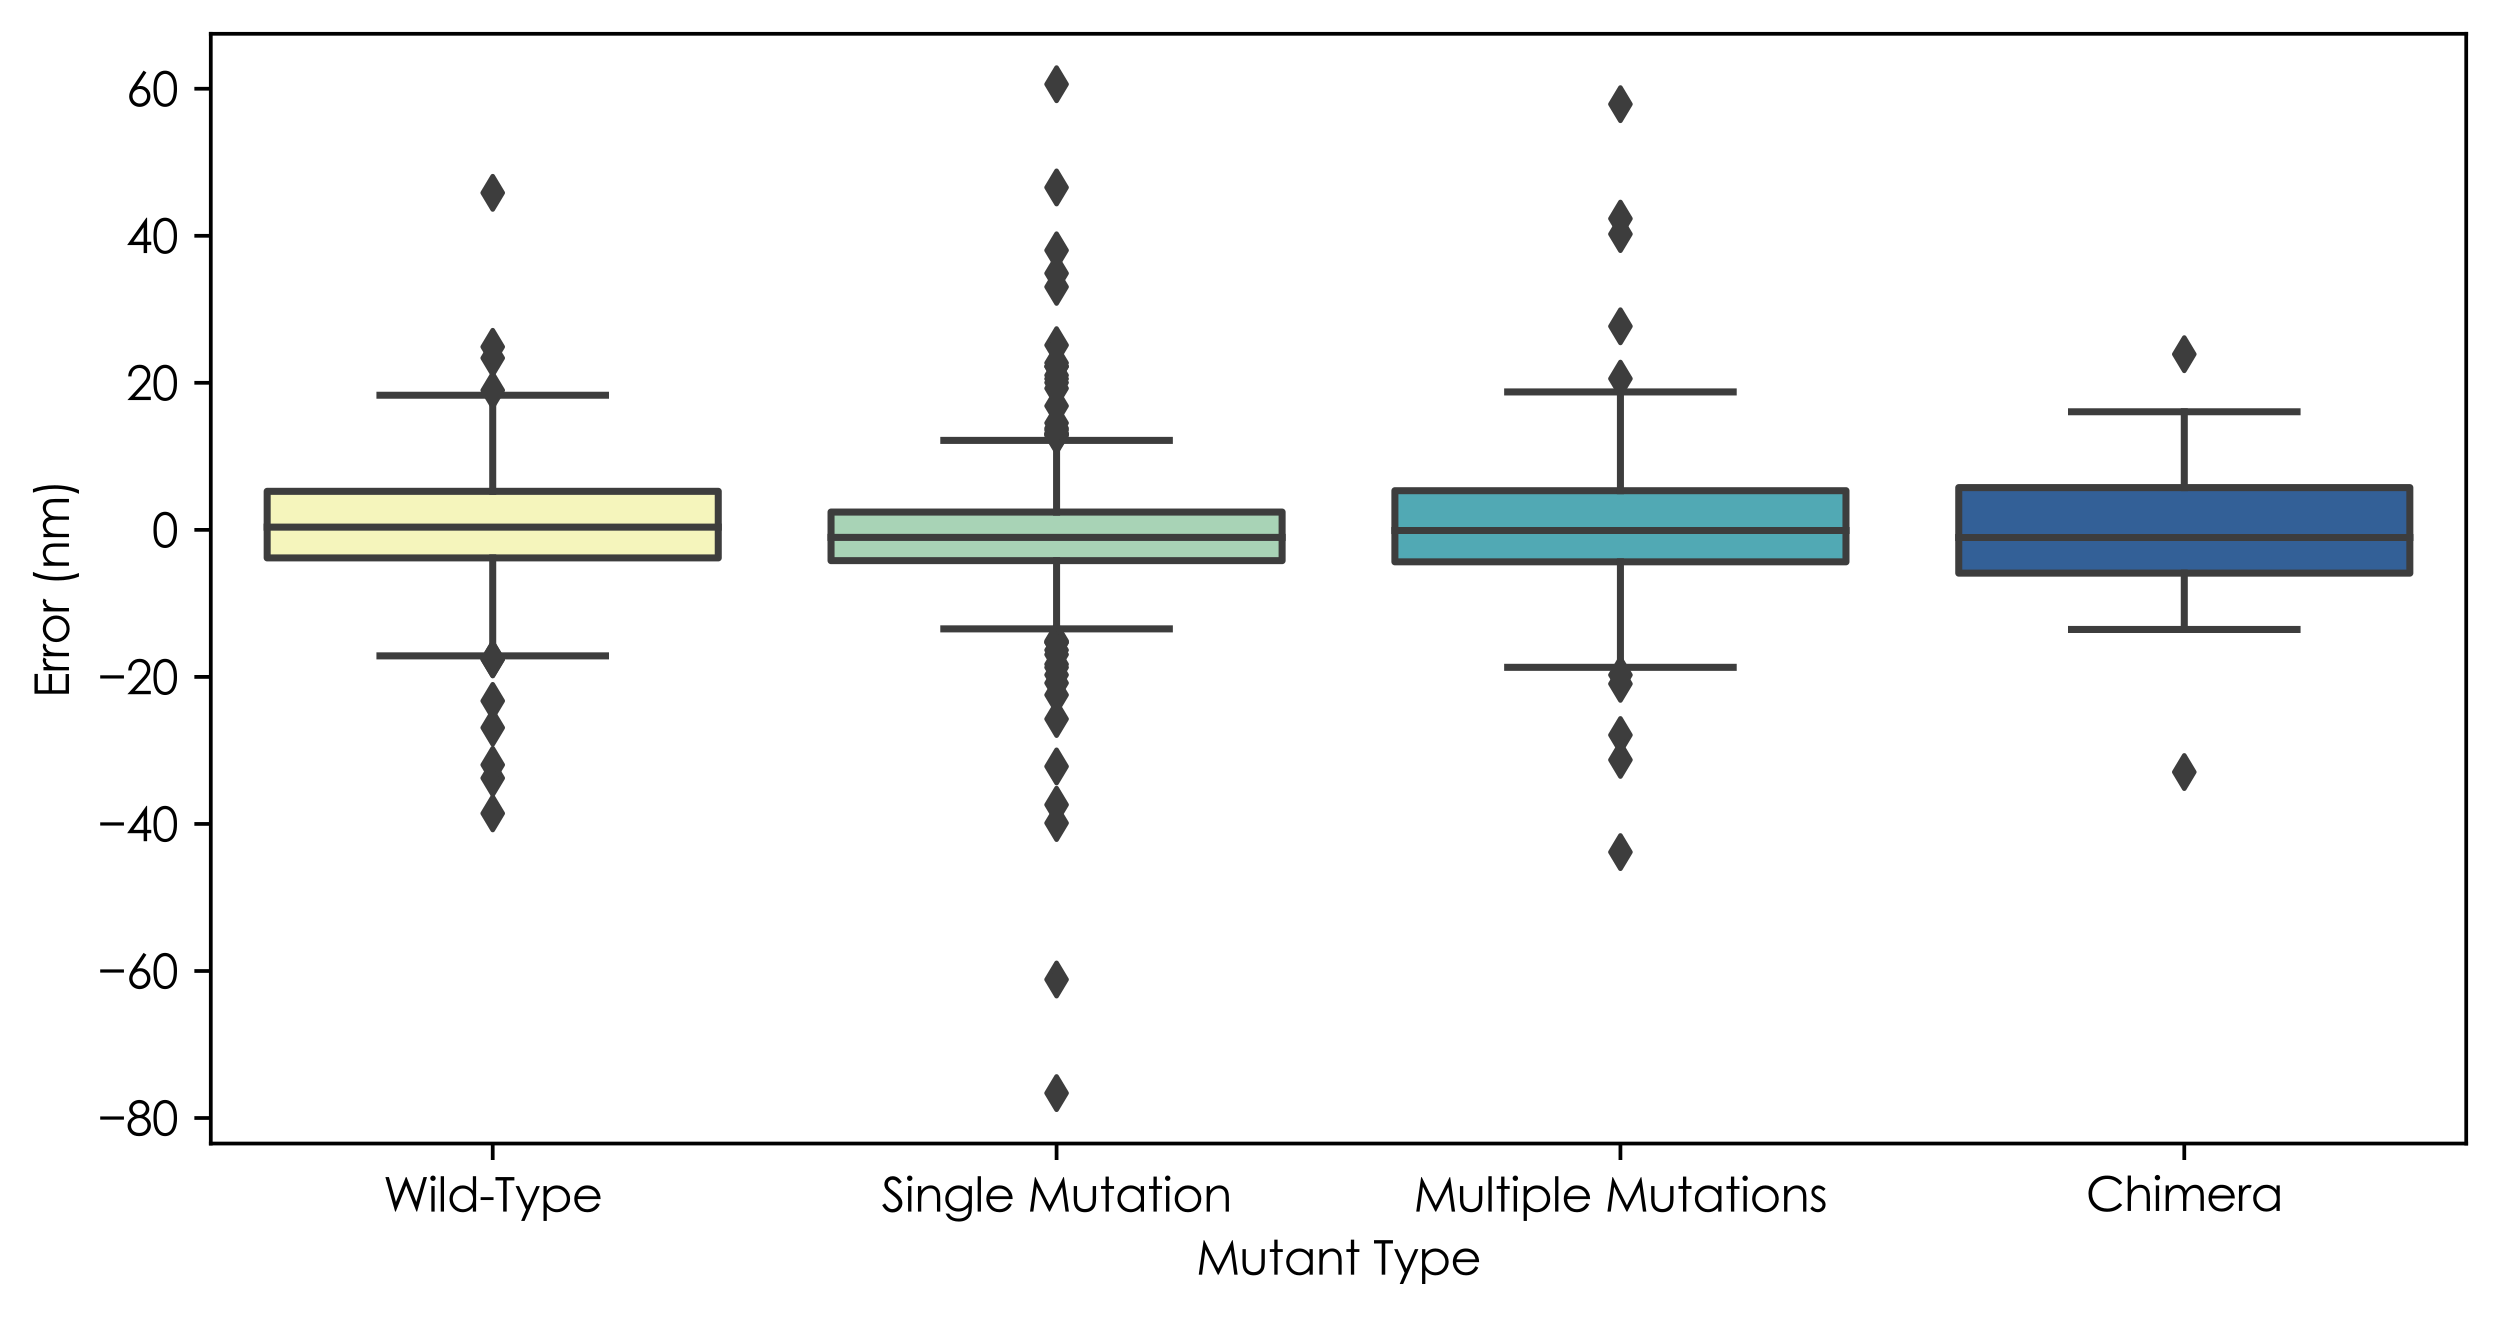 <?xml version="1.0" encoding="utf-8" standalone="no"?>
<!DOCTYPE svg PUBLIC "-//W3C//DTD SVG 1.1//EN"
  "http://www.w3.org/Graphics/SVG/1.1/DTD/svg11.dtd">
<svg xmlns:xlink="http://www.w3.org/1999/xlink" width="532.8pt" height="280.8pt" viewBox="0 0 532.8 280.8" xmlns="http://www.w3.org/2000/svg" version="1.1">
 <defs>
  <style type="text/css">*{stroke-linejoin: round; stroke-linecap: butt}</style>
 </defs>
 <g id="figure_1">
  <g id="patch_1">
   <path d="M 0 280.8 
L 532.8 280.8 
L 532.8 0 
L 0 0 
z
" style="fill: #ffffff"/>
  </g>
  <g id="axes_1">
   <g id="patch_2">
    <path d="M 44.923 243.713 
L 525.6 243.713 
L 525.6 7.2 
L 44.923 7.2 
z
" style="fill: #ffffff"/>
   </g>
   <g id="patch_3">
    <path d="M 56.94 118.9 
L 153.076 118.9 
L 153.076 104.711 
L 56.94 104.711 
L 56.94 118.9 
z
" clip-path="url(#p34193155a3)" style="fill: #f5f5bc; stroke: #3d3d3d; stroke-width: 1.5; stroke-linejoin: miter"/>
   </g>
   <g id="patch_4">
    <path d="M 177.109 119.484 
L 273.245 119.484 
L 273.245 109.128 
L 177.109 109.128 
L 177.109 119.484 
z
" clip-path="url(#p34193155a3)" style="fill: #a8d3b6; stroke: #3d3d3d; stroke-width: 1.5; stroke-linejoin: miter"/>
   </g>
   <g id="patch_5">
    <path d="M 297.279 119.735 
L 393.414 119.735 
L 393.414 104.578 
L 297.279 104.578 
L 297.279 119.735 
z
" clip-path="url(#p34193155a3)" style="fill: #51a9b4; stroke: #3d3d3d; stroke-width: 1.5; stroke-linejoin: miter"/>
   </g>
   <g id="patch_6">
    <path d="M 417.448 122.149 
L 513.583 122.149 
L 513.583 103.918 
L 417.448 103.918 
L 417.448 122.149 
z
" clip-path="url(#p34193155a3)" style="fill: #336097; stroke: #3d3d3d; stroke-width: 1.5; stroke-linejoin: miter"/>
   </g>
   <g id="matplotlib.axis_1">
    <g id="xtick_1">
     <g id="line2d_1">
      <defs>
       <path id="m4413f685ca" d="M 0 0 
L 0 3.5 
" style="stroke: #000000; stroke-width: 0.8"/>
      </defs>
      <g>
       <use xlink:href="#m4413f685ca" x="105.008" y="243.713" style="stroke: #000000; stroke-width: 0.8"/>
      </g>
     </g>
     <g id="text_1">
      <!-- Wild-Type -->
      <g transform="translate(81.652 258.212) scale(0.1 -0.1)">
       <defs>
        <path id="CenturyGothic-57" d="M 300 4597 
L 772 4597 
L 1706 1284 
L 3025 4597 
L 3119 4597 
L 4422 1284 
L 5375 4597 
L 5844 4597 
L 4525 0 
L 4438 0 
L 3075 3478 
L 1684 0 
L 1597 0 
L 300 4597 
z
" transform="scale(0.016)"/>
        <path id="CenturyGothic-69" d="M 641 4800 
Q 791 4800 897 4694 
Q 1003 4588 1003 4438 
Q 1003 4291 897 4184 
Q 791 4078 641 4078 
Q 494 4078 387 4184 
Q 281 4291 281 4438 
Q 281 4588 387 4694 
Q 494 4800 641 4800 
z
M 422 3400 
L 863 3400 
L 863 0 
L 422 0 
L 422 3400 
z
" transform="scale(0.016)"/>
        <path id="CenturyGothic-6c" d="M 422 4713 
L 859 4713 
L 859 0 
L 422 0 
L 422 4713 
z
" transform="scale(0.016)"/>
        <path id="CenturyGothic-64" d="M 3881 4713 
L 3881 0 
L 3450 0 
L 3450 584 
Q 3175 250 2833 81 
Q 2491 -88 2084 -88 
Q 1363 -88 852 435 
Q 341 959 341 1709 
Q 341 2444 856 2966 
Q 1372 3488 2097 3488 
Q 2516 3488 2855 3309 
Q 3194 3131 3450 2775 
L 3450 4713 
L 3881 4713 
z
M 2131 3066 
Q 1766 3066 1456 2886 
Q 1147 2706 964 2381 
Q 781 2056 781 1694 
Q 781 1334 965 1006 
Q 1150 678 1461 495 
Q 1772 313 2128 313 
Q 2488 313 2809 494 
Q 3131 675 3304 984 
Q 3478 1294 3478 1681 
Q 3478 2272 3089 2669 
Q 2700 3066 2131 3066 
z
" transform="scale(0.016)"/>
        <path id="CenturyGothic-2d" d="M 203 1919 
L 1922 1919 
L 1922 1538 
L 203 1538 
L 203 1919 
z
" transform="scale(0.016)"/>
        <path id="CenturyGothic-54" d="M 103 4150 
L 103 4597 
L 2625 4597 
L 2625 4150 
L 1600 4150 
L 1600 0 
L 1131 0 
L 1131 4150 
L 103 4150 
z
" transform="scale(0.016)"/>
        <path id="CenturyGothic-79" d="M 122 3400 
L 584 3400 
L 1753 781 
L 2888 3400 
L 3353 3400 
L 1325 -1244 
L 863 -1244 
L 1519 256 
L 122 3400 
z
" transform="scale(0.016)"/>
        <path id="CenturyGothic-70" d="M 494 3400 
L 928 3400 
L 928 2775 
Q 1188 3131 1525 3309 
Q 1863 3488 2278 3488 
Q 3003 3488 3518 2966 
Q 4034 2444 4034 1709 
Q 4034 959 3523 435 
Q 3013 -88 2291 -88 
Q 1884 -88 1543 81 
Q 1203 250 928 584 
L 928 -1244 
L 494 -1244 
L 494 3400 
z
M 2244 3066 
Q 1675 3066 1286 2669 
Q 897 2272 897 1681 
Q 897 1294 1070 984 
Q 1244 675 1567 494 
Q 1891 313 2250 313 
Q 2603 313 2914 495 
Q 3225 678 3409 1006 
Q 3594 1334 3594 1694 
Q 3594 2056 3411 2381 
Q 3228 2706 2918 2886 
Q 2609 3066 2244 3066 
z
" transform="scale(0.016)"/>
        <path id="CenturyGothic-65" d="M 3350 1128 
L 3719 934 
Q 3538 578 3300 359 
Q 3063 141 2766 26 
Q 2469 -88 2094 -88 
Q 1263 -88 794 457 
Q 325 1003 325 1691 
Q 325 2338 722 2844 
Q 1225 3488 2069 3488 
Q 2938 3488 3456 2828 
Q 3825 2363 3831 1666 
L 775 1666 
Q 788 1072 1153 692 
Q 1519 313 2056 313 
Q 2316 313 2561 403 
Q 2806 494 2978 644 
Q 3150 794 3350 1128 
z
M 3350 2044 
Q 3263 2394 3095 2603 
Q 2928 2813 2653 2941 
Q 2378 3069 2075 3069 
Q 1575 3069 1216 2747 
Q 953 2513 819 2044 
L 3350 2044 
z
" transform="scale(0.016)"/>
       </defs>
       <use xlink:href="#CenturyGothic-57"/>
       <use xlink:href="#CenturyGothic-69" x="95.996"/>
       <use xlink:href="#CenturyGothic-6c" x="116.016"/>
       <use xlink:href="#CenturyGothic-64" x="136.035"/>
       <use xlink:href="#CenturyGothic-2d" x="204.541"/>
       <use xlink:href="#CenturyGothic-54" x="237.744"/>
       <use xlink:href="#CenturyGothic-79" x="280.322"/>
       <use xlink:href="#CenturyGothic-70" x="333.936"/>
       <use xlink:href="#CenturyGothic-65" x="402.148"/>
      </g>
     </g>
    </g>
    <g id="xtick_2">
     <g id="line2d_2">
      <g>
       <use xlink:href="#m4413f685ca" x="225.177" y="243.713" style="stroke: #000000; stroke-width: 0.8"/>
      </g>
     </g>
     <g id="text_2">
      <!-- Single Mutation -->
      <g transform="translate(187.875 258.212) scale(0.1 -0.1)">
       <defs>
        <path id="CenturyGothic-53" d="M 84 856 
L 475 1091 
Q 888 331 1428 331 
Q 1659 331 1862 439 
Q 2066 547 2172 728 
Q 2278 909 2278 1113 
Q 2278 1344 2122 1566 
Q 1906 1872 1334 2303 
Q 759 2738 619 2931 
Q 375 3256 375 3634 
Q 375 3934 519 4181 
Q 663 4428 923 4570 
Q 1184 4713 1491 4713 
Q 1816 4713 2098 4552 
Q 2381 4391 2697 3959 
L 2322 3675 
Q 2063 4019 1880 4128 
Q 1697 4238 1481 4238 
Q 1203 4238 1026 4069 
Q 850 3900 850 3653 
Q 850 3503 912 3362 
Q 975 3222 1141 3056 
Q 1231 2969 1734 2597 
Q 2331 2156 2553 1812 
Q 2775 1469 2775 1122 
Q 2775 622 2395 253 
Q 2016 -116 1472 -116 
Q 1053 -116 712 107 
Q 372 331 84 856 
z
" transform="scale(0.016)"/>
        <path id="CenturyGothic-6e" d="M 488 3400 
L 925 3400 
L 925 2791 
Q 1188 3141 1506 3314 
Q 1825 3488 2200 3488 
Q 2581 3488 2876 3294 
Q 3172 3100 3312 2772 
Q 3453 2444 3453 1750 
L 3453 0 
L 3019 0 
L 3019 1622 
Q 3019 2209 2969 2406 
Q 2891 2744 2675 2914 
Q 2459 3084 2113 3084 
Q 1716 3084 1402 2821 
Q 1088 2559 988 2172 
Q 925 1919 925 1247 
L 925 0 
L 488 0 
L 488 3400 
z
" transform="scale(0.016)"/>
        <path id="CenturyGothic-67" d="M 3416 3400 
L 3856 3400 
L 3856 691 
Q 3856 -25 3731 -356 
Q 3559 -825 3134 -1078 
Q 2709 -1331 2113 -1331 
Q 1675 -1331 1326 -1207 
Q 978 -1084 759 -876 
Q 541 -669 356 -269 
L 831 -269 
Q 1025 -606 1331 -768 
Q 1638 -931 2091 -931 
Q 2538 -931 2845 -764 
Q 3153 -597 3284 -344 
Q 3416 -91 3416 472 
L 3416 647 
Q 3169 334 2812 167 
Q 2456 0 2056 0 
Q 1588 0 1175 233 
Q 763 466 538 859 
Q 313 1253 313 1725 
Q 313 2197 547 2605 
Q 781 3013 1195 3250 
Q 1609 3488 2069 3488 
Q 2450 3488 2779 3330 
Q 3109 3172 3416 2809 
L 3416 3400 
z
M 2125 3066 
Q 1753 3066 1434 2886 
Q 1116 2706 934 2389 
Q 753 2072 753 1703 
Q 753 1144 1128 778 
Q 1503 413 2100 413 
Q 2703 413 3070 775 
Q 3438 1138 3438 1728 
Q 3438 2113 3269 2414 
Q 3100 2716 2790 2891 
Q 2481 3066 2125 3066 
z
" transform="scale(0.016)"/>
        <path id="CenturyGothic-20" transform="scale(0.016)"/>
        <path id="CenturyGothic-4d" d="M 350 0 
L 1003 4597 
L 1078 4597 
L 2947 825 
L 4797 4597 
L 4872 4597 
L 5531 0 
L 5078 0 
L 4628 3288 
L 3003 0 
L 2888 0 
L 1241 3313 
L 794 0 
L 350 0 
z
" transform="scale(0.016)"/>
        <path id="CenturyGothic-75" d="M 431 3400 
L 872 3400 
L 872 1813 
Q 872 1231 934 1013 
Q 1028 700 1292 519 
Q 1556 338 1922 338 
Q 2288 338 2542 514 
Q 2797 691 2894 978 
Q 2959 1175 2959 1813 
L 2959 3400 
L 3406 3400 
L 3406 1731 
Q 3406 1028 3242 672 
Q 3078 316 2748 114 
Q 2419 -88 1922 -88 
Q 1425 -88 1092 114 
Q 759 316 595 677 
Q 431 1038 431 1763 
L 431 3400 
z
" transform="scale(0.016)"/>
        <path id="CenturyGothic-74" d="M 869 4663 
L 1309 4663 
L 1309 3400 
L 2003 3400 
L 2003 3025 
L 1309 3025 
L 1309 0 
L 869 0 
L 869 3025 
L 272 3025 
L 272 3400 
L 869 3400 
L 869 4663 
z
" transform="scale(0.016)"/>
        <path id="CenturyGothic-61" d="M 3875 3400 
L 3875 0 
L 3444 0 
L 3444 584 
Q 3169 250 2826 81 
Q 2484 -88 2078 -88 
Q 1356 -88 845 435 
Q 334 959 334 1709 
Q 334 2444 850 2966 
Q 1366 3488 2091 3488 
Q 2509 3488 2848 3309 
Q 3188 3131 3444 2775 
L 3444 3400 
L 3875 3400 
z
M 2125 3066 
Q 1759 3066 1450 2886 
Q 1141 2706 958 2381 
Q 775 2056 775 1694 
Q 775 1334 959 1006 
Q 1144 678 1455 495 
Q 1766 313 2122 313 
Q 2481 313 2803 494 
Q 3125 675 3298 984 
Q 3472 1294 3472 1681 
Q 3472 2272 3083 2669 
Q 2694 3066 2125 3066 
z
" transform="scale(0.016)"/>
        <path id="CenturyGothic-6f" d="M 2097 3488 
Q 2881 3488 3397 2919 
Q 3866 2400 3866 1691 
Q 3866 978 3370 445 
Q 2875 -88 2097 -88 
Q 1316 -88 820 445 
Q 325 978 325 1691 
Q 325 2397 794 2916 
Q 1309 3488 2097 3488 
z
M 2097 3059 
Q 1553 3059 1162 2656 
Q 772 2253 772 1681 
Q 772 1313 950 994 
Q 1128 675 1431 501 
Q 1734 328 2097 328 
Q 2459 328 2762 501 
Q 3066 675 3244 994 
Q 3422 1313 3422 1681 
Q 3422 2253 3030 2656 
Q 2638 3059 2097 3059 
z
" transform="scale(0.016)"/>
       </defs>
       <use xlink:href="#CenturyGothic-53"/>
       <use xlink:href="#CenturyGothic-69" x="49.805"/>
       <use xlink:href="#CenturyGothic-6e" x="69.824"/>
       <use xlink:href="#CenturyGothic-67" x="130.811"/>
       <use xlink:href="#CenturyGothic-6c" x="198.096"/>
       <use xlink:href="#CenturyGothic-65" x="218.115"/>
       <use xlink:href="#CenturyGothic-20" x="283.105"/>
       <use xlink:href="#CenturyGothic-4d" x="310.791"/>
       <use xlink:href="#CenturyGothic-75" x="402.686"/>
       <use xlink:href="#CenturyGothic-74" x="463.477"/>
       <use xlink:href="#CenturyGothic-61" x="497.363"/>
       <use xlink:href="#CenturyGothic-74" x="565.674"/>
       <use xlink:href="#CenturyGothic-69" x="599.561"/>
       <use xlink:href="#CenturyGothic-6f" x="619.58"/>
       <use xlink:href="#CenturyGothic-6e" x="685.059"/>
      </g>
     </g>
    </g>
    <g id="xtick_3">
     <g id="line2d_3">
      <g>
       <use xlink:href="#m4413f685ca" x="345.346" y="243.713" style="stroke: #000000; stroke-width: 0.8"/>
      </g>
     </g>
     <g id="text_3">
      <!-- Multiple Mutations -->
      <g transform="translate(301.267 258.212) scale(0.1 -0.1)">
       <defs>
        <path id="CenturyGothic-73" d="M 2197 3028 
L 1916 2738 
Q 1566 3078 1231 3078 
Q 1019 3078 867 2937 
Q 716 2797 716 2609 
Q 716 2444 841 2294 
Q 966 2141 1366 1934 
Q 1853 1681 2028 1447 
Q 2200 1209 2200 913 
Q 2200 494 1906 203 
Q 1613 -88 1172 -88 
Q 878 -88 611 40 
Q 344 169 169 394 
L 444 706 
Q 778 328 1153 328 
Q 1416 328 1600 497 
Q 1784 666 1784 894 
Q 1784 1081 1663 1228 
Q 1541 1372 1113 1591 
Q 653 1828 488 2059 
Q 322 2291 322 2588 
Q 322 2975 586 3231 
Q 850 3488 1253 3488 
Q 1722 3488 2197 3028 
z
" transform="scale(0.016)"/>
       </defs>
       <use xlink:href="#CenturyGothic-4d"/>
       <use xlink:href="#CenturyGothic-75" x="91.895"/>
       <use xlink:href="#CenturyGothic-6c" x="152.686"/>
       <use xlink:href="#CenturyGothic-74" x="172.705"/>
       <use xlink:href="#CenturyGothic-69" x="206.592"/>
       <use xlink:href="#CenturyGothic-70" x="226.611"/>
       <use xlink:href="#CenturyGothic-6c" x="294.824"/>
       <use xlink:href="#CenturyGothic-65" x="314.844"/>
       <use xlink:href="#CenturyGothic-20" x="379.834"/>
       <use xlink:href="#CenturyGothic-4d" x="407.52"/>
       <use xlink:href="#CenturyGothic-75" x="499.414"/>
       <use xlink:href="#CenturyGothic-74" x="560.205"/>
       <use xlink:href="#CenturyGothic-61" x="594.092"/>
       <use xlink:href="#CenturyGothic-74" x="662.402"/>
       <use xlink:href="#CenturyGothic-69" x="696.289"/>
       <use xlink:href="#CenturyGothic-6f" x="716.309"/>
       <use xlink:href="#CenturyGothic-6e" x="781.787"/>
       <use xlink:href="#CenturyGothic-73" x="842.773"/>
      </g>
     </g>
    </g>
    <g id="xtick_4">
     <g id="line2d_4">
      <g>
       <use xlink:href="#m4413f685ca" x="465.515" y="243.713" style="stroke: #000000; stroke-width: 0.8"/>
      </g>
     </g>
     <g id="text_4">
      <!-- Chimera -->
      <g transform="translate(444.542 258.077) scale(0.1 -0.1)">
       <defs>
        <path id="CenturyGothic-43" d="M 4841 3744 
L 4478 3466 
Q 4178 3856 3758 4057 
Q 3338 4259 2834 4259 
Q 2284 4259 1815 3995 
Q 1347 3731 1089 3286 
Q 831 2841 831 2284 
Q 831 1444 1407 881 
Q 1984 319 2863 319 
Q 3828 319 4478 1075 
L 4841 800 
Q 4497 363 3983 123 
Q 3469 -116 2834 -116 
Q 1628 -116 931 688 
Q 347 1366 347 2325 
Q 347 3334 1055 4023 
Q 1763 4713 2828 4713 
Q 3472 4713 3990 4458 
Q 4509 4203 4841 3744 
z
" transform="scale(0.016)"/>
        <path id="CenturyGothic-68" d="M 488 4713 
L 925 4713 
L 925 2791 
Q 1191 3141 1509 3314 
Q 1828 3488 2200 3488 
Q 2581 3488 2876 3294 
Q 3172 3100 3312 2773 
Q 3453 2447 3453 1750 
L 3453 0 
L 3016 0 
L 3016 1622 
Q 3016 2209 2969 2406 
Q 2888 2744 2673 2914 
Q 2459 3084 2113 3084 
Q 1716 3084 1402 2821 
Q 1088 2559 988 2172 
Q 925 1922 925 1247 
L 925 0 
L 488 0 
L 488 4713 
z
" transform="scale(0.016)"/>
        <path id="CenturyGothic-6d" d="M 484 3400 
L 919 3400 
L 919 2813 
Q 1147 3138 1388 3288 
Q 1719 3488 2084 3488 
Q 2331 3488 2553 3391 
Q 2775 3294 2915 3133 
Q 3056 2972 3159 2672 
Q 3378 3072 3706 3280 
Q 4034 3488 4413 3488 
Q 4766 3488 5036 3309 
Q 5306 3131 5437 2812 
Q 5569 2494 5569 1856 
L 5569 0 
L 5122 0 
L 5122 1856 
Q 5122 2403 5044 2608 
Q 4966 2813 4777 2938 
Q 4588 3063 4325 3063 
Q 4006 3063 3742 2875 
Q 3478 2688 3356 2375 
Q 3234 2063 3234 1331 
L 3234 0 
L 2800 0 
L 2800 1741 
Q 2800 2356 2723 2576 
Q 2647 2797 2456 2930 
Q 2266 3063 2003 3063 
Q 1700 3063 1436 2880 
Q 1172 2697 1045 2387 
Q 919 2078 919 1441 
L 919 0 
L 484 0 
L 484 3400 
z
" transform="scale(0.016)"/>
        <path id="CenturyGothic-72" d="M 322 3400 
L 769 3400 
L 769 2903 
Q 969 3197 1191 3342 
Q 1413 3488 1653 3488 
Q 1834 3488 2041 3372 
L 1813 3003 
Q 1675 3063 1581 3063 
Q 1363 3063 1159 2883 
Q 956 2703 850 2325 
Q 769 2034 769 1150 
L 769 0 
L 322 0 
L 322 3400 
z
" transform="scale(0.016)"/>
       </defs>
       <use xlink:href="#CenturyGothic-43"/>
       <use xlink:href="#CenturyGothic-68" x="81.299"/>
       <use xlink:href="#CenturyGothic-69" x="142.285"/>
       <use xlink:href="#CenturyGothic-6d" x="162.305"/>
       <use xlink:href="#CenturyGothic-65" x="256.104"/>
       <use xlink:href="#CenturyGothic-72" x="321.094"/>
       <use xlink:href="#CenturyGothic-61" x="351.172"/>
      </g>
     </g>
    </g>
    <g id="text_5">
     <!-- Mutant Type -->
     <g transform="translate(254.92 271.656) scale(0.1 -0.1)">
      <use xlink:href="#CenturyGothic-4d"/>
      <use xlink:href="#CenturyGothic-75" x="91.895"/>
      <use xlink:href="#CenturyGothic-74" x="152.686"/>
      <use xlink:href="#CenturyGothic-61" x="186.572"/>
      <use xlink:href="#CenturyGothic-6e" x="254.883"/>
      <use xlink:href="#CenturyGothic-74" x="315.869"/>
      <use xlink:href="#CenturyGothic-20" x="349.756"/>
      <use xlink:href="#CenturyGothic-54" x="377.441"/>
      <use xlink:href="#CenturyGothic-79" x="420.02"/>
      <use xlink:href="#CenturyGothic-70" x="473.633"/>
      <use xlink:href="#CenturyGothic-65" x="541.846"/>
     </g>
    </g>
   </g>
   <g id="matplotlib.axis_2">
    <g id="ytick_1">
     <g id="line2d_5">
      <defs>
       <path id="md6afae317e" d="M 0 0 
L -3.5 0 
" style="stroke: #000000; stroke-width: 0.8"/>
      </defs>
      <g>
       <use xlink:href="#md6afae317e" x="44.923" y="238.272" style="stroke: #000000; stroke-width: 0.8"/>
      </g>
     </g>
     <g id="text_6">
      <!-- −80 -->
      <g transform="translate(20.78 241.954) scale(0.1 -0.1)">
       <defs>
        <path id="CenturyGothic-2212" d="M 359 2513 
L 3522 2513 
L 3522 2084 
L 359 2084 
L 359 2513 
z
" transform="scale(0.016)"/>
        <path id="CenturyGothic-38" d="M 2459 2522 
Q 2925 2291 3126 1994 
Q 3328 1697 3328 1319 
Q 3328 788 2981 381 
Q 2556 -116 1766 -116 
Q 1003 -116 609 320 
Q 216 756 216 1281 
Q 216 1666 422 1973 
Q 628 2281 1109 2522 
Q 772 2697 603 2956 
Q 434 3216 434 3513 
Q 434 3813 614 4098 
Q 794 4384 1111 4548 
Q 1428 4713 1797 4713 
Q 2156 4713 2462 4547 
Q 2769 4381 2942 4097 
Q 3116 3813 3116 3500 
Q 3116 3188 2952 2944 
Q 2788 2700 2459 2522 
z
M 1775 4266 
Q 1397 4266 1148 4042 
Q 900 3819 900 3509 
Q 900 3203 1167 2954 
Q 1434 2706 1791 2706 
Q 2019 2706 2222 2818 
Q 2425 2931 2539 3126 
Q 2653 3322 2653 3519 
Q 2653 3797 2428 4031 
Q 2203 4266 1775 4266 
z
M 1797 2291 
Q 1322 2291 1000 1983 
Q 678 1675 678 1266 
Q 678 1013 815 788 
Q 953 563 1200 441 
Q 1447 319 1772 319 
Q 2275 319 2572 616 
Q 2869 913 2869 1309 
Q 2869 1694 2555 1992 
Q 2241 2291 1797 2291 
z
" transform="scale(0.016)"/>
        <path id="CenturyGothic-30" d="M 203 2297 
Q 203 3206 398 3703 
Q 594 4200 950 4456 
Q 1306 4713 1747 4713 
Q 2194 4713 2556 4455 
Q 2919 4197 3130 3681 
Q 3341 3166 3341 2297 
Q 3341 1431 3133 918 
Q 2925 406 2559 145 
Q 2194 -116 1747 -116 
Q 1306 -116 953 137 
Q 600 391 401 892 
Q 203 1394 203 2297 
z
M 638 2288 
Q 638 1509 777 1111 
Q 916 713 1187 506 
Q 1459 300 1763 300 
Q 2069 300 2334 501 
Q 2600 703 2738 1106 
Q 2909 1597 2909 2288 
Q 2909 2981 2756 3423 
Q 2603 3866 2333 4070 
Q 2063 4275 1763 4275 
Q 1456 4275 1187 4070 
Q 919 3866 778 3467 
Q 638 3069 638 2288 
z
" transform="scale(0.016)"/>
       </defs>
       <use xlink:href="#CenturyGothic-2212"/>
       <use xlink:href="#CenturyGothic-38" x="60.596"/>
       <use xlink:href="#CenturyGothic-30" x="116.016"/>
      </g>
     </g>
    </g>
    <g id="ytick_2">
     <g id="line2d_6">
      <g>
       <use xlink:href="#md6afae317e" x="44.923" y="206.935" style="stroke: #000000; stroke-width: 0.8"/>
      </g>
     </g>
     <g id="text_7">
      <!-- −60 -->
      <g transform="translate(20.78 210.617) scale(0.1 -0.1)">
       <defs>
        <path id="CenturyGothic-36" d="M 2347 4713 
L 2725 4466 
L 1484 2584 
Q 1734 2669 1953 2669 
Q 2500 2669 2881 2273 
Q 3263 1878 3263 1300 
Q 3263 903 3078 583 
Q 2894 263 2555 73 
Q 2216 -116 1825 -116 
Q 1447 -116 1123 67 
Q 800 250 615 581 
Q 431 913 431 1291 
Q 431 1572 545 1883 
Q 659 2194 953 2631 
L 2347 4713 
z
M 1844 2266 
Q 1444 2266 1161 1983 
Q 878 1700 878 1297 
Q 878 897 1161 614 
Q 1444 331 1844 331 
Q 2244 331 2526 614 
Q 2809 897 2809 1297 
Q 2809 1700 2526 1983 
Q 2244 2266 1844 2266 
z
" transform="scale(0.016)"/>
       </defs>
       <use xlink:href="#CenturyGothic-2212"/>
       <use xlink:href="#CenturyGothic-36" x="60.596"/>
       <use xlink:href="#CenturyGothic-30" x="116.016"/>
      </g>
     </g>
    </g>
    <g id="ytick_3">
     <g id="line2d_7">
      <g>
       <use xlink:href="#md6afae317e" x="44.923" y="175.598" style="stroke: #000000; stroke-width: 0.8"/>
      </g>
     </g>
     <g id="text_8">
      <!-- −40 -->
      <g transform="translate(20.78 179.28) scale(0.1 -0.1)">
       <defs>
        <path id="CenturyGothic-34" d="M 2725 4713 
L 2819 4713 
L 2819 1509 
L 3375 1509 
L 3375 1069 
L 2819 1069 
L 2819 0 
L 2359 0 
L 2359 1069 
L 163 1069 
L 2725 4713 
z
M 2359 1509 
L 2359 3425 
L 1006 1509 
L 2359 1509 
z
" transform="scale(0.016)"/>
       </defs>
       <use xlink:href="#CenturyGothic-2212"/>
       <use xlink:href="#CenturyGothic-34" x="60.596"/>
       <use xlink:href="#CenturyGothic-30" x="116.016"/>
      </g>
     </g>
    </g>
    <g id="ytick_4">
     <g id="line2d_8">
      <g>
       <use xlink:href="#md6afae317e" x="44.923" y="144.261" style="stroke: #000000; stroke-width: 0.8"/>
      </g>
     </g>
     <g id="text_9">
      <!-- −20 -->
      <g transform="translate(20.78 147.943) scale(0.1 -0.1)">
       <defs>
        <path id="CenturyGothic-32" d="M 741 3156 
L 300 3156 
Q 319 3838 755 4275 
Q 1191 4713 1831 4713 
Q 2466 4713 2858 4303 
Q 3250 3894 3250 3338 
Q 3250 2947 3062 2605 
Q 2875 2263 2334 1678 
L 1191 444 
L 3313 444 
L 3313 0 
L 191 0 
L 1947 1897 
Q 2481 2469 2642 2745 
Q 2803 3022 2803 3328 
Q 2803 3716 2514 3995 
Q 2225 4275 1806 4275 
Q 1366 4275 1073 3981 
Q 781 3688 741 3156 
z
" transform="scale(0.016)"/>
       </defs>
       <use xlink:href="#CenturyGothic-2212"/>
       <use xlink:href="#CenturyGothic-32" x="60.596"/>
       <use xlink:href="#CenturyGothic-30" x="116.016"/>
      </g>
     </g>
    </g>
    <g id="ytick_5">
     <g id="line2d_9">
      <g>
       <use xlink:href="#md6afae317e" x="44.923" y="112.924" style="stroke: #000000; stroke-width: 0.8"/>
      </g>
     </g>
     <g id="text_10">
      <!-- 0 -->
      <g transform="translate(32.381 116.606) scale(0.1 -0.1)">
       <use xlink:href="#CenturyGothic-30"/>
      </g>
     </g>
    </g>
    <g id="ytick_6">
     <g id="line2d_10">
      <g>
       <use xlink:href="#md6afae317e" x="44.923" y="81.587" style="stroke: #000000; stroke-width: 0.8"/>
      </g>
     </g>
     <g id="text_11">
      <!-- 20 -->
      <g transform="translate(26.839 85.269) scale(0.1 -0.1)">
       <use xlink:href="#CenturyGothic-32"/>
       <use xlink:href="#CenturyGothic-30" x="55.42"/>
      </g>
     </g>
    </g>
    <g id="ytick_7">
     <g id="line2d_11">
      <g>
       <use xlink:href="#md6afae317e" x="44.923" y="50.25" style="stroke: #000000; stroke-width: 0.8"/>
      </g>
     </g>
     <g id="text_12">
      <!-- 40 -->
      <g transform="translate(26.839 53.932) scale(0.1 -0.1)">
       <use xlink:href="#CenturyGothic-34"/>
       <use xlink:href="#CenturyGothic-30" x="55.42"/>
      </g>
     </g>
    </g>
    <g id="ytick_8">
     <g id="line2d_12">
      <g>
       <use xlink:href="#md6afae317e" x="44.923" y="18.913" style="stroke: #000000; stroke-width: 0.8"/>
      </g>
     </g>
     <g id="text_13">
      <!-- 60 -->
      <g transform="translate(26.839 22.595) scale(0.1 -0.1)">
       <use xlink:href="#CenturyGothic-36"/>
       <use xlink:href="#CenturyGothic-30" x="55.42"/>
      </g>
     </g>
    </g>
    <g id="text_14">
     <!-- Error (nm) -->
     <g transform="translate(14.7 148.738) rotate(-90) scale(0.1 -0.1)">
      <defs>
       <path id="CenturyGothic-45" d="M 563 4597 
L 3197 4597 
L 3197 4144 
L 1022 4144 
L 1022 2706 
L 3178 2706 
L 3178 2256 
L 1022 2256 
L 1022 453 
L 3178 453 
L 3178 0 
L 563 0 
L 563 4597 
z
" transform="scale(0.016)"/>
       <path id="CenturyGothic-28" d="M 1469 4800 
L 1975 4800 
Q 1669 4172 1484 3334 
Q 1300 2497 1300 1606 
Q 1300 781 1439 15 
Q 1578 -750 1822 -1331 
L 1341 -1331 
Q 1109 -775 971 -22 
Q 834 731 834 1547 
Q 834 2425 996 3258 
Q 1159 4091 1469 4800 
z
" transform="scale(0.016)"/>
       <path id="CenturyGothic-29" d="M 894 -1331 
L 388 -1331 
Q 697 -703 880 134 
Q 1063 972 1063 1863 
Q 1063 2688 923 3453 
Q 784 4219 541 4800 
L 1022 4800 
Q 1256 4244 1392 3489 
Q 1528 2734 1528 1919 
Q 1528 1044 1365 211 
Q 1203 -622 894 -1331 
z
" transform="scale(0.016)"/>
      </defs>
      <use xlink:href="#CenturyGothic-45"/>
      <use xlink:href="#CenturyGothic-72" x="53.613"/>
      <use xlink:href="#CenturyGothic-72" x="83.691"/>
      <use xlink:href="#CenturyGothic-6f" x="113.77"/>
      <use xlink:href="#CenturyGothic-72" x="179.248"/>
      <use xlink:href="#CenturyGothic-20" x="209.326"/>
      <use xlink:href="#CenturyGothic-28" x="237.012"/>
      <use xlink:href="#CenturyGothic-6e" x="273.926"/>
      <use xlink:href="#CenturyGothic-6d" x="334.912"/>
      <use xlink:href="#CenturyGothic-29" x="428.711"/>
     </g>
    </g>
   </g>
   <g id="line2d_13">
    <path d="M 105.008 118.9 
L 105.008 139.782 
" clip-path="url(#p34193155a3)" style="fill: none; stroke: #3d3d3d; stroke-width: 1.5; stroke-linecap: square"/>
   </g>
   <g id="line2d_14">
    <path d="M 105.008 104.711 
L 105.008 84.235 
" clip-path="url(#p34193155a3)" style="fill: none; stroke: #3d3d3d; stroke-width: 1.5; stroke-linecap: square"/>
   </g>
   <g id="line2d_15">
    <path d="M 80.974 139.782 
L 129.042 139.782 
" clip-path="url(#p34193155a3)" style="fill: none; stroke: #3d3d3d; stroke-width: 1.5; stroke-linecap: square"/>
   </g>
   <g id="line2d_16">
    <path d="M 80.974 84.235 
L 129.042 84.235 
" clip-path="url(#p34193155a3)" style="fill: none; stroke: #3d3d3d; stroke-width: 1.5; stroke-linecap: square"/>
   </g>
   <g id="line2d_17">
    <defs>
     <path id="m4aa00c2955" d="M 0 3.536 
L 2.121 0 
L 0 -3.536 
L -2.121 0 
z
" style="stroke: #3d3d3d; stroke-linejoin: miter"/>
    </defs>
    <g clip-path="url(#p34193155a3)">
     <use xlink:href="#m4aa00c2955" x="105.008" y="173.347" style="fill: #3d3d3d; stroke: #3d3d3d; stroke-linejoin: miter"/>
     <use xlink:href="#m4aa00c2955" x="105.008" y="163.001" style="fill: #3d3d3d; stroke: #3d3d3d; stroke-linejoin: miter"/>
     <use xlink:href="#m4aa00c2955" x="105.008" y="140.485" style="fill: #3d3d3d; stroke: #3d3d3d; stroke-linejoin: miter"/>
     <use xlink:href="#m4aa00c2955" x="105.008" y="149.378" style="fill: #3d3d3d; stroke: #3d3d3d; stroke-linejoin: miter"/>
     <use xlink:href="#m4aa00c2955" x="105.008" y="140.531" style="fill: #3d3d3d; stroke: #3d3d3d; stroke-linejoin: miter"/>
     <use xlink:href="#m4aa00c2955" x="105.008" y="155.089" style="fill: #3d3d3d; stroke: #3d3d3d; stroke-linejoin: miter"/>
     <use xlink:href="#m4aa00c2955" x="105.008" y="165.83" style="fill: #3d3d3d; stroke: #3d3d3d; stroke-linejoin: miter"/>
     <use xlink:href="#m4aa00c2955" x="105.008" y="83.181" style="fill: #3d3d3d; stroke: #3d3d3d; stroke-linejoin: miter"/>
     <use xlink:href="#m4aa00c2955" x="105.008" y="76.309" style="fill: #3d3d3d; stroke: #3d3d3d; stroke-linejoin: miter"/>
     <use xlink:href="#m4aa00c2955" x="105.008" y="41.095" style="fill: #3d3d3d; stroke: #3d3d3d; stroke-linejoin: miter"/>
     <use xlink:href="#m4aa00c2955" x="105.008" y="73.916" style="fill: #3d3d3d; stroke: #3d3d3d; stroke-linejoin: miter"/>
    </g>
   </g>
   <g id="line2d_18">
    <path d="M 225.177 119.484 
L 225.177 134.021 
" clip-path="url(#p34193155a3)" style="fill: none; stroke: #3d3d3d; stroke-width: 1.5; stroke-linecap: square"/>
   </g>
   <g id="line2d_19">
    <path d="M 225.177 109.128 
L 225.177 93.861 
" clip-path="url(#p34193155a3)" style="fill: none; stroke: #3d3d3d; stroke-width: 1.5; stroke-linecap: square"/>
   </g>
   <g id="line2d_20">
    <path d="M 201.143 134.021 
L 249.211 134.021 
" clip-path="url(#p34193155a3)" style="fill: none; stroke: #3d3d3d; stroke-width: 1.5; stroke-linecap: square"/>
   </g>
   <g id="line2d_21">
    <path d="M 201.143 93.861 
L 249.211 93.861 
" clip-path="url(#p34193155a3)" style="fill: none; stroke: #3d3d3d; stroke-width: 1.5; stroke-linecap: square"/>
   </g>
   <g id="line2d_22">
    <g clip-path="url(#p34193155a3)">
     <use xlink:href="#m4aa00c2955" x="225.177" y="141.567" style="fill: #3d3d3d; stroke: #3d3d3d; stroke-linejoin: miter"/>
     <use xlink:href="#m4aa00c2955" x="225.177" y="208.754" style="fill: #3d3d3d; stroke: #3d3d3d; stroke-linejoin: miter"/>
     <use xlink:href="#m4aa00c2955" x="225.177" y="171.509" style="fill: #3d3d3d; stroke: #3d3d3d; stroke-linejoin: miter"/>
     <use xlink:href="#m4aa00c2955" x="225.177" y="163.346" style="fill: #3d3d3d; stroke: #3d3d3d; stroke-linejoin: miter"/>
     <use xlink:href="#m4aa00c2955" x="225.177" y="145.566" style="fill: #3d3d3d; stroke: #3d3d3d; stroke-linejoin: miter"/>
     <use xlink:href="#m4aa00c2955" x="225.177" y="148.101" style="fill: #3d3d3d; stroke: #3d3d3d; stroke-linejoin: miter"/>
     <use xlink:href="#m4aa00c2955" x="225.177" y="143.83" style="fill: #3d3d3d; stroke: #3d3d3d; stroke-linejoin: miter"/>
     <use xlink:href="#m4aa00c2955" x="225.177" y="136.889" style="fill: #3d3d3d; stroke: #3d3d3d; stroke-linejoin: miter"/>
     <use xlink:href="#m4aa00c2955" x="225.177" y="136.593" style="fill: #3d3d3d; stroke: #3d3d3d; stroke-linejoin: miter"/>
     <use xlink:href="#m4aa00c2955" x="225.177" y="153.231" style="fill: #3d3d3d; stroke: #3d3d3d; stroke-linejoin: miter"/>
     <use xlink:href="#m4aa00c2955" x="225.177" y="138.549" style="fill: #3d3d3d; stroke: #3d3d3d; stroke-linejoin: miter"/>
     <use xlink:href="#m4aa00c2955" x="225.177" y="232.962" style="fill: #3d3d3d; stroke: #3d3d3d; stroke-linejoin: miter"/>
     <use xlink:href="#m4aa00c2955" x="225.177" y="142.244" style="fill: #3d3d3d; stroke: #3d3d3d; stroke-linejoin: miter"/>
     <use xlink:href="#m4aa00c2955" x="225.177" y="139.498" style="fill: #3d3d3d; stroke: #3d3d3d; stroke-linejoin: miter"/>
     <use xlink:href="#m4aa00c2955" x="225.177" y="136.94" style="fill: #3d3d3d; stroke: #3d3d3d; stroke-linejoin: miter"/>
     <use xlink:href="#m4aa00c2955" x="225.177" y="175.407" style="fill: #3d3d3d; stroke: #3d3d3d; stroke-linejoin: miter"/>
     <use xlink:href="#m4aa00c2955" x="225.177" y="92.577" style="fill: #3d3d3d; stroke: #3d3d3d; stroke-linejoin: miter"/>
     <use xlink:href="#m4aa00c2955" x="225.177" y="91.25" style="fill: #3d3d3d; stroke: #3d3d3d; stroke-linejoin: miter"/>
     <use xlink:href="#m4aa00c2955" x="225.177" y="61.137" style="fill: #3d3d3d; stroke: #3d3d3d; stroke-linejoin: miter"/>
     <use xlink:href="#m4aa00c2955" x="225.177" y="91.663" style="fill: #3d3d3d; stroke: #3d3d3d; stroke-linejoin: miter"/>
     <use xlink:href="#m4aa00c2955" x="225.177" y="17.951" style="fill: #3d3d3d; stroke: #3d3d3d; stroke-linejoin: miter"/>
     <use xlink:href="#m4aa00c2955" x="225.177" y="92.843" style="fill: #3d3d3d; stroke: #3d3d3d; stroke-linejoin: miter"/>
     <use xlink:href="#m4aa00c2955" x="225.177" y="86.514" style="fill: #3d3d3d; stroke: #3d3d3d; stroke-linejoin: miter"/>
     <use xlink:href="#m4aa00c2955" x="225.177" y="53.353" style="fill: #3d3d3d; stroke: #3d3d3d; stroke-linejoin: miter"/>
     <use xlink:href="#m4aa00c2955" x="225.177" y="80.738" style="fill: #3d3d3d; stroke: #3d3d3d; stroke-linejoin: miter"/>
     <use xlink:href="#m4aa00c2955" x="225.177" y="92.534" style="fill: #3d3d3d; stroke: #3d3d3d; stroke-linejoin: miter"/>
     <use xlink:href="#m4aa00c2955" x="225.177" y="78.116" style="fill: #3d3d3d; stroke: #3d3d3d; stroke-linejoin: miter"/>
     <use xlink:href="#m4aa00c2955" x="225.177" y="58.253" style="fill: #3d3d3d; stroke: #3d3d3d; stroke-linejoin: miter"/>
     <use xlink:href="#m4aa00c2955" x="225.177" y="78.1" style="fill: #3d3d3d; stroke: #3d3d3d; stroke-linejoin: miter"/>
     <use xlink:href="#m4aa00c2955" x="225.177" y="90.15" style="fill: #3d3d3d; stroke: #3d3d3d; stroke-linejoin: miter"/>
     <use xlink:href="#m4aa00c2955" x="225.177" y="77.351" style="fill: #3d3d3d; stroke: #3d3d3d; stroke-linejoin: miter"/>
     <use xlink:href="#m4aa00c2955" x="225.177" y="39.948" style="fill: #3d3d3d; stroke: #3d3d3d; stroke-linejoin: miter"/>
     <use xlink:href="#m4aa00c2955" x="225.177" y="73.562" style="fill: #3d3d3d; stroke: #3d3d3d; stroke-linejoin: miter"/>
     <use xlink:href="#m4aa00c2955" x="225.177" y="81.542" style="fill: #3d3d3d; stroke: #3d3d3d; stroke-linejoin: miter"/>
     <use xlink:href="#m4aa00c2955" x="225.177" y="82.768" style="fill: #3d3d3d; stroke: #3d3d3d; stroke-linejoin: miter"/>
     <use xlink:href="#m4aa00c2955" x="225.177" y="92.309" style="fill: #3d3d3d; stroke: #3d3d3d; stroke-linejoin: miter"/>
     <use xlink:href="#m4aa00c2955" x="225.177" y="79.985" style="fill: #3d3d3d; stroke: #3d3d3d; stroke-linejoin: miter"/>
    </g>
   </g>
   <g id="line2d_23">
    <path d="M 345.346 119.735 
L 345.346 142.221 
" clip-path="url(#p34193155a3)" style="fill: none; stroke: #3d3d3d; stroke-width: 1.5; stroke-linecap: square"/>
   </g>
   <g id="line2d_24">
    <path d="M 345.346 104.578 
L 345.346 83.53 
" clip-path="url(#p34193155a3)" style="fill: none; stroke: #3d3d3d; stroke-width: 1.5; stroke-linecap: square"/>
   </g>
   <g id="line2d_25">
    <path d="M 321.312 142.221 
L 369.38 142.221 
" clip-path="url(#p34193155a3)" style="fill: none; stroke: #3d3d3d; stroke-width: 1.5; stroke-linecap: square"/>
   </g>
   <g id="line2d_26">
    <path d="M 321.312 83.53 
L 369.38 83.53 
" clip-path="url(#p34193155a3)" style="fill: none; stroke: #3d3d3d; stroke-width: 1.5; stroke-linecap: square"/>
   </g>
   <g id="line2d_27">
    <g clip-path="url(#p34193155a3)">
     <use xlink:href="#m4aa00c2955" x="345.346" y="161.948" style="fill: #3d3d3d; stroke: #3d3d3d; stroke-linejoin: miter"/>
     <use xlink:href="#m4aa00c2955" x="345.346" y="156.651" style="fill: #3d3d3d; stroke: #3d3d3d; stroke-linejoin: miter"/>
     <use xlink:href="#m4aa00c2955" x="345.346" y="181.599" style="fill: #3d3d3d; stroke: #3d3d3d; stroke-linejoin: miter"/>
     <use xlink:href="#m4aa00c2955" x="345.346" y="145.74" style="fill: #3d3d3d; stroke: #3d3d3d; stroke-linejoin: miter"/>
     <use xlink:href="#m4aa00c2955" x="345.346" y="143.847" style="fill: #3d3d3d; stroke: #3d3d3d; stroke-linejoin: miter"/>
     <use xlink:href="#m4aa00c2955" x="345.346" y="22.201" style="fill: #3d3d3d; stroke: #3d3d3d; stroke-linejoin: miter"/>
     <use xlink:href="#m4aa00c2955" x="345.346" y="69.539" style="fill: #3d3d3d; stroke: #3d3d3d; stroke-linejoin: miter"/>
     <use xlink:href="#m4aa00c2955" x="345.346" y="46.595" style="fill: #3d3d3d; stroke: #3d3d3d; stroke-linejoin: miter"/>
     <use xlink:href="#m4aa00c2955" x="345.346" y="49.887" style="fill: #3d3d3d; stroke: #3d3d3d; stroke-linejoin: miter"/>
     <use xlink:href="#m4aa00c2955" x="345.346" y="80.702" style="fill: #3d3d3d; stroke: #3d3d3d; stroke-linejoin: miter"/>
    </g>
   </g>
   <g id="line2d_28">
    <path d="M 465.515 122.149 
L 465.515 134.151 
" clip-path="url(#p34193155a3)" style="fill: none; stroke: #3d3d3d; stroke-width: 1.5; stroke-linecap: square"/>
   </g>
   <g id="line2d_29">
    <path d="M 465.515 103.918 
L 465.515 87.753 
" clip-path="url(#p34193155a3)" style="fill: none; stroke: #3d3d3d; stroke-width: 1.5; stroke-linecap: square"/>
   </g>
   <g id="line2d_30">
    <path d="M 441.482 134.151 
L 489.549 134.151 
" clip-path="url(#p34193155a3)" style="fill: none; stroke: #3d3d3d; stroke-width: 1.5; stroke-linecap: square"/>
   </g>
   <g id="line2d_31">
    <path d="M 441.482 87.753 
L 489.549 87.753 
" clip-path="url(#p34193155a3)" style="fill: none; stroke: #3d3d3d; stroke-width: 1.5; stroke-linecap: square"/>
   </g>
   <g id="line2d_32">
    <g clip-path="url(#p34193155a3)">
     <use xlink:href="#m4aa00c2955" x="465.515" y="164.538" style="fill: #3d3d3d; stroke: #3d3d3d; stroke-linejoin: miter"/>
     <use xlink:href="#m4aa00c2955" x="465.515" y="75.486" style="fill: #3d3d3d; stroke: #3d3d3d; stroke-linejoin: miter"/>
    </g>
   </g>
   <g id="line2d_33">
    <path d="M 56.94 112.346 
L 153.076 112.346 
" clip-path="url(#p34193155a3)" style="fill: none; stroke: #3d3d3d; stroke-width: 1.5; stroke-linecap: square"/>
   </g>
   <g id="line2d_34">
    <path d="M 177.109 114.527 
L 273.245 114.527 
" clip-path="url(#p34193155a3)" style="fill: none; stroke: #3d3d3d; stroke-width: 1.5; stroke-linecap: square"/>
   </g>
   <g id="line2d_35">
    <path d="M 297.279 113.061 
L 393.414 113.061 
" clip-path="url(#p34193155a3)" style="fill: none; stroke: #3d3d3d; stroke-width: 1.5; stroke-linecap: square"/>
   </g>
   <g id="line2d_36">
    <path d="M 417.448 114.552 
L 513.583 114.552 
" clip-path="url(#p34193155a3)" style="fill: none; stroke: #3d3d3d; stroke-width: 1.5; stroke-linecap: square"/>
   </g>
   <g id="patch_7">
    <path d="M 44.923 243.713 
L 44.923 7.2 
" style="fill: none; stroke: #000000; stroke-width: 0.8; stroke-linejoin: miter; stroke-linecap: square"/>
   </g>
   <g id="patch_8">
    <path d="M 525.6 243.713 
L 525.6 7.2 
" style="fill: none; stroke: #000000; stroke-width: 0.8; stroke-linejoin: miter; stroke-linecap: square"/>
   </g>
   <g id="patch_9">
    <path d="M 44.923 243.713 
L 525.6 243.713 
" style="fill: none; stroke: #000000; stroke-width: 0.8; stroke-linejoin: miter; stroke-linecap: square"/>
   </g>
   <g id="patch_10">
    <path d="M 44.923 7.2 
L 525.6 7.2 
" style="fill: none; stroke: #000000; stroke-width: 0.8; stroke-linejoin: miter; stroke-linecap: square"/>
   </g>
  </g>
 </g>
 <defs>
  <clipPath id="p34193155a3">
   <rect x="44.923" y="7.2" width="480.677" height="236.512"/>
  </clipPath>
 </defs>
</svg>

